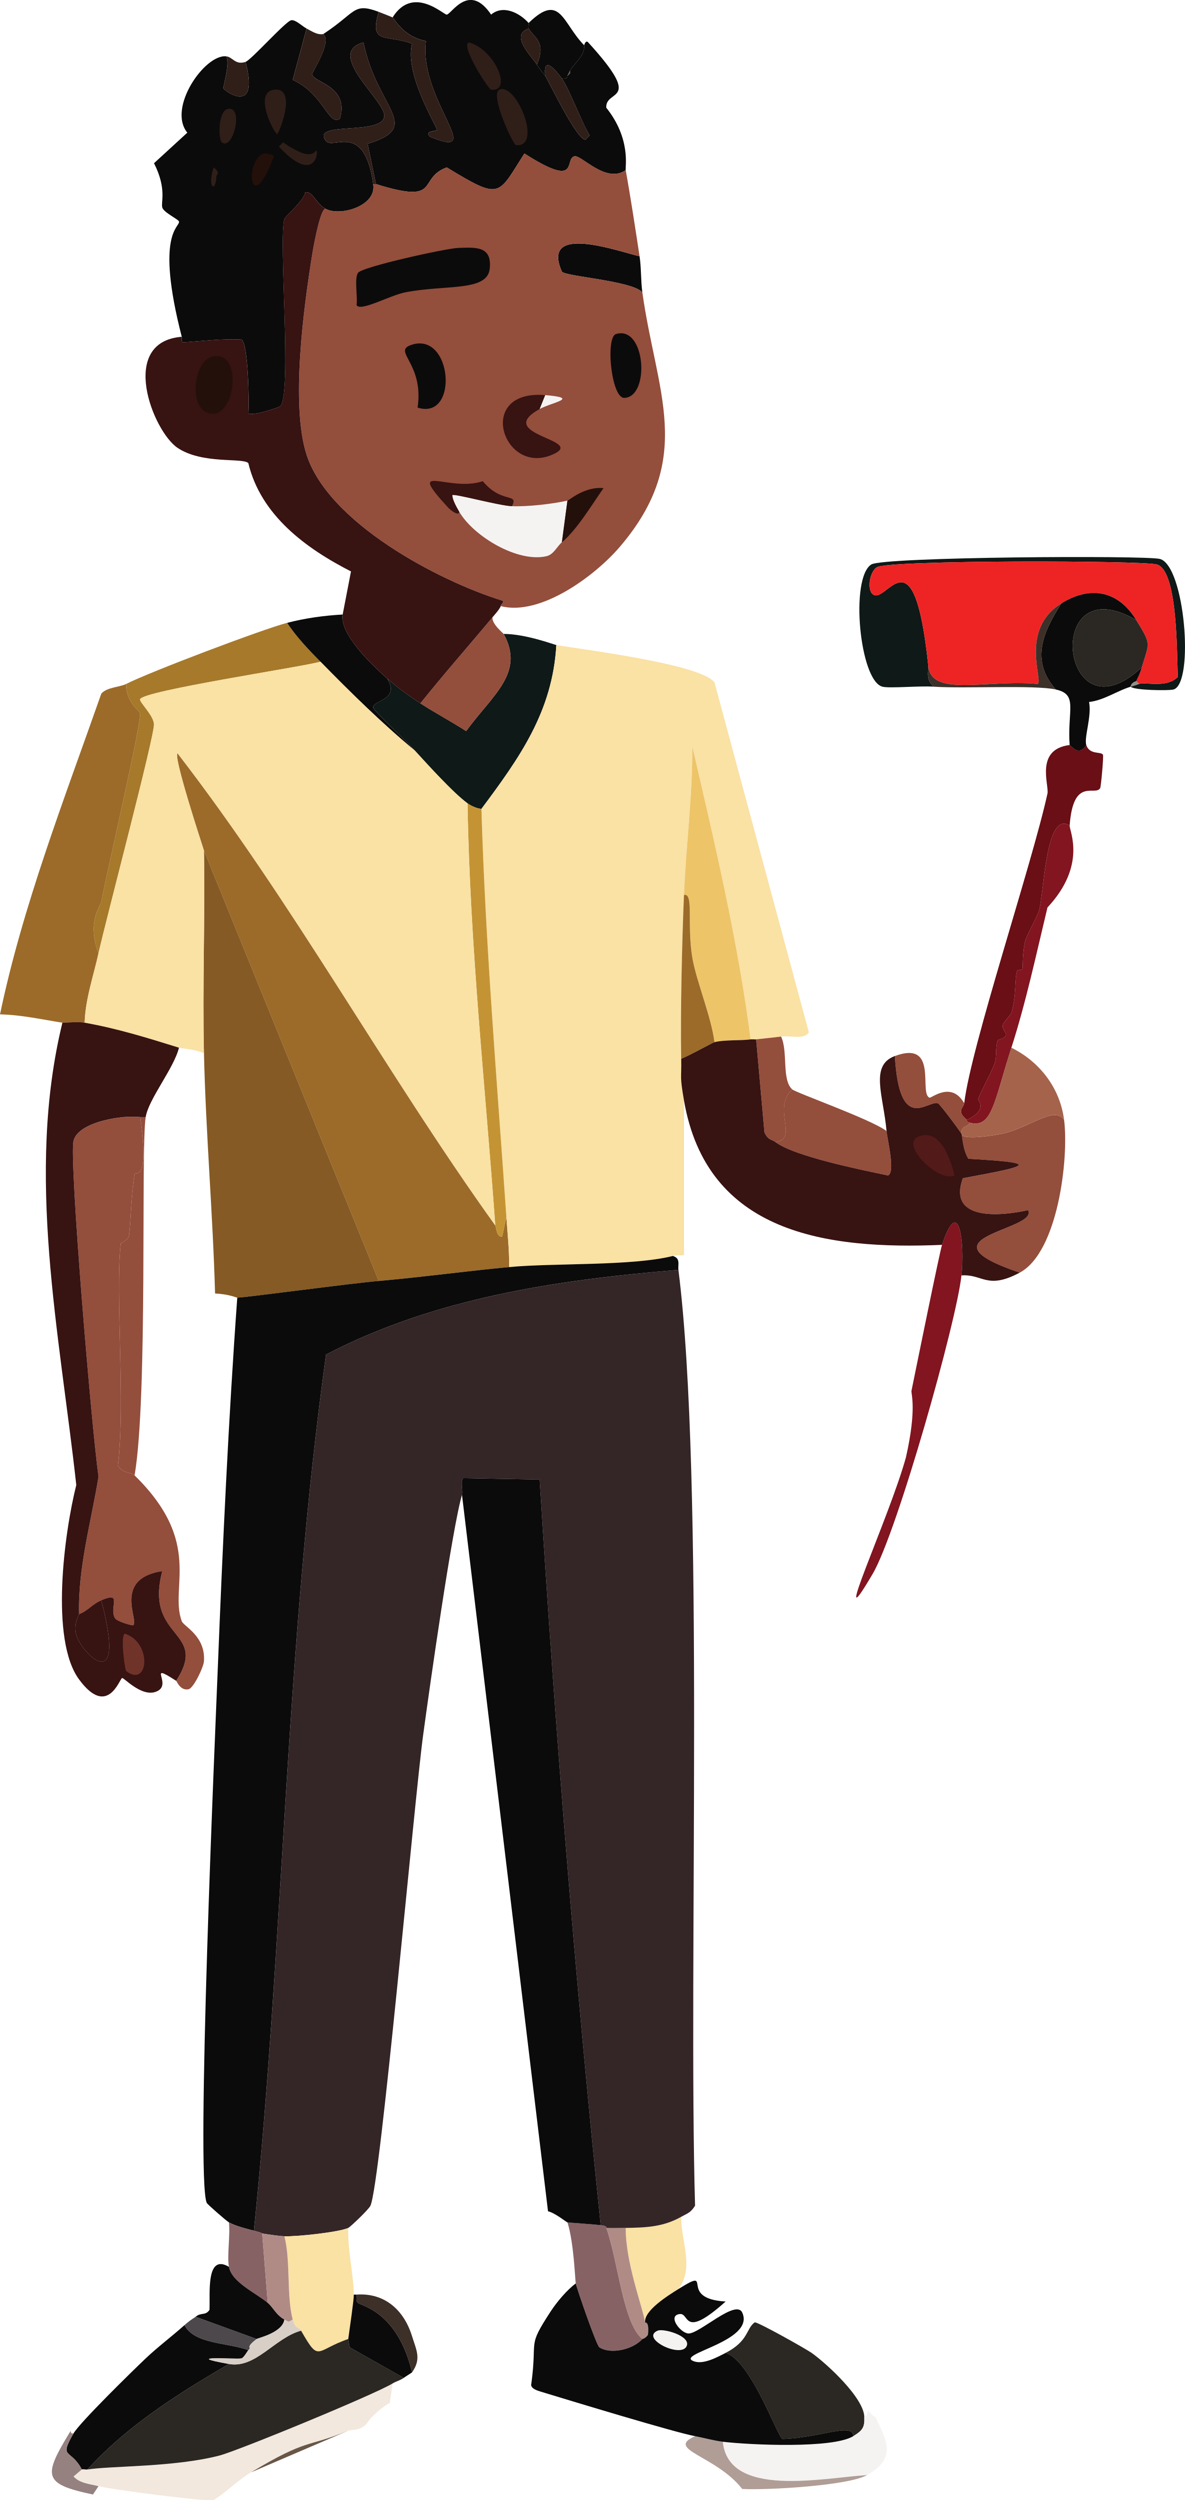 <?xml version="1.0" encoding="UTF-8"?>
<svg id="Layer_2" data-name="Layer 2" xmlns="http://www.w3.org/2000/svg" viewBox="0 0 644.07 1357.82">
  <defs>
    <style>
      .cls-1 {
        fill: #f2e8de;
      }

      .cls-1, .cls-2, .cls-3, .cls-4, .cls-5, .cls-6, .cls-7, .cls-8, .cls-9, .cls-10, .cls-11, .cls-12, .cls-13, .cls-14, .cls-15, .cls-16, .cls-17, .cls-18, .cls-19, .cls-20, .cls-21, .cls-22, .cls-23, .cls-24, .cls-25, .cls-26, .cls-27, .cls-28, .cls-29, .cls-30, .cls-31, .cls-32 {
        stroke-width: 0px;
      }

      .cls-2 {
        fill: #4c484b;
      }

      .cls-3 {
        fill: #521a19;
      }

      .cls-4 {
        fill: #2b2722;
      }

      .cls-5 {
        fill: #958180;
      }

      .cls-6 {
        fill: #70332a;
      }

      .cls-7 {
        fill: #958f86;
      }

      .cls-8 {
        fill: #9c6b29;
      }

      .cls-9 {
        fill: #301f19;
      }

      .cls-10 {
        fill: #3d3029;
      }

      .cls-11 {
        fill: #5a4e4a;
      }

      .cls-12 {
        fill: #371312;
      }

      .cls-13 {
        fill: #0f1917;
      }

      .cls-14 {
        fill: #0c0b0b;
      }

      .cls-15 {
        fill: #24100a;
      }

      .cls-16 {
        fill: #c49434;
      }

      .cls-17 {
        fill: #b09d96;
      }

      .cls-18 {
        fill: #d8cfc7;
      }

      .cls-19 {
        fill: #a5634b;
      }

      .cls-20 {
        fill: #b08b86;
      }

      .cls-21 {
        fill: #a6792b;
      }

      .cls-22 {
        fill: #865a24;
      }

      .cls-23 {
        fill: #342527;
      }

      .cls-24 {
        fill: #876264;
      }

      .cls-25 {
        fill: #944e3c;
      }

      .cls-26 {
        fill: #821520;
      }

      .cls-27 {
        fill: #685647;
      }

      .cls-28 {
        fill: #690f15;
      }

      .cls-29 {
        fill: #edc468;
      }

      .cls-30 {
        fill: #fae1a4;
      }

      .cls-31 {
        fill: #ee2424;
      }

      .cls-32 {
        fill: #f5f3f2;
      }
    </style>
  </defs>
  <g id="Layer_1-2" data-name="Layer 1">
    <g>
      <g>
        <path class="cls-28" d="m590.43,404.6c1.75,5.49,8.03,3.41,9.05,5.28.44.8-1.07,17.3-1.51,18.1-2.59,4.76-14.67-6.54-16.59,20.36-13.02-8.34-13.9,35.88-16.59,46-.9,3.39-6.64,13.19-7.54,16.59-1.59,5.96-1.31,14.35-1.51,15.08-.35,1.26-2.67.25-3.02,1.51-1.32,4.77-.24,13.1-3.02,22.62-.11.36-4.42,5.67-4.52,6.03-.91,3.06,2.02,4.31,1.51,6.03-.59,2-4.29,2.25-4.52,3.02-1.22,3.95-.32,8.54-1.51,12.06-1.75,5.18-7.23,14.59-9.05,19.61-.25.7,5.73,5.53-6.03,11.31-6.09-4.83-1.79-6.65-1.51-9.05,3.69-31.02,36.83-129.8,45.24-168.16,1.01-4.61-6.97-24.02,12.06-26.39.56-.07,4.8,6.78,9.05,0Z"/>
        <path class="cls-26" d="m522.56,692.65c-2.5,24.46-34.84,139.32-48.26,162.12-24.87,42.27,9.07-30.53,18.1-63.34,6.08-27,2.65-34.39,3.02-36.19,2.77-13.54,15.31-75.34,16.59-79.18,9.36-28.13,12.34-.86,10.56,16.59Z"/>
        <path class="cls-26" d="m581.38,448.34c-.2,2.81,9.48,21.47-12.06,44.49-6.09,25.32-11.65,51.37-19.61,76.16-9.53,29.67-10.44,43.9-22.62,40.72-2.09-.55-1.42-1.44-1.51-1.51,11.76-5.78,5.78-10.61,6.03-11.31,1.82-5.02,7.3-14.42,9.05-19.61,1.19-3.52.29-8.12,1.51-12.06.24-.77,3.93-1.02,4.52-3.02.51-1.73-2.41-2.97-1.51-6.03.11-.36,4.42-5.67,4.52-6.03,2.78-9.52,1.69-17.85,3.02-22.62.35-1.26,2.67-.25,3.02-1.51.2-.73-.08-9.12,1.51-15.08.9-3.4,6.64-13.2,7.54-16.59,2.69-10.12,3.57-54.34,16.59-46Z"/>
        <g>
          <path class="cls-13" d="m614.56,372.93c2.29-.68,4.29-1.44,4.52-1.51,4.16-1.16,14.81,2.39,21.11-3.77-.67-10.98.26-57.53-11.31-61.08-7.28-2.24-145.88-2.56-152.32,1.51-4.22,2.67-5.55,13.35-1.51,15.08,7.65,3.28,21.8-34.28,29.41,37.7.43,4.04-1.63,7.87,3.02,12.06-8.04-.54-24.05,1.03-27.9,0-12.37-3.31-17.65-59-6.03-66.36,6.65-4.21,149.22-4.99,156.84-3.02,13.62,3.52,18.77,67.36,7.54,70.88-2.47.78-21.94.47-23.38-1.51Z"/>
          <path class="cls-31" d="m619.08,371.42l-1.51-1.51c1.27-3,1.67-3.02,3.02-7.54,4.09-13.76,5.33-11.99-3.02-25.64-9.93-16.22-25.16-18.75-40.72-9.05-22.87,14.26-9.74,41.85-12.82,43.74-28.25-2.55-58.82,7.65-59.57-10.56-7.61-71.98-21.76-34.42-29.41-37.7-4.04-1.74-2.71-12.42,1.51-15.08,6.44-4.07,145.04-3.74,152.32-1.51,11.57,3.55,10.65,50.1,11.31,61.08-6.3,6.16-16.95,2.61-21.11,3.77Z"/>
        </g>
        <g>
          <path class="cls-14" d="m617.57,336.74c-51.38-30.01-41.29,67.14,3.02,25.64-1.34,4.52-1.74,4.54-3.02,7.54-.08.2-2.69.56-3.02,3.02-7.25,2.16-14.6,7.42-22.62,8.29,1.52,7.98-2.82,19.26-1.51,23.38-4.25,6.78-8.49-.07-9.05,0-1.32-19.07,4.78-27.47-7.54-30.16-13.89-15.81-6.99-31.04,3.02-46.75,15.56-9.7,30.79-7.17,40.72,9.05Z"/>
          <path class="cls-10" d="m576.86,327.69c-10,15.71-16.91,30.94-3.02,46.75-11.57-2.53-49.52-.38-66.36-1.51-4.64-4.2-2.59-8.02-3.02-12.06.75,18.21,31.32,8.01,59.57,10.56,3.08-1.89-10.05-29.48,12.82-43.74Z"/>
          <path class="cls-7" d="m619.08,371.42c-.23.06-2.23.82-4.52,1.51.33-2.46,2.93-2.82,3.02-3.02l1.51,1.51Z"/>
          <path class="cls-4" d="m617.57,336.74c8.35,13.64,7.11,11.87,3.02,25.64-44.3,41.5-54.4-55.65-3.02-25.64Z"/>
        </g>
      </g>
      <g>
        <g>
          <path class="cls-30" d="m368.73,1243.11c-5.48,3.43-18.93,11.74-18.1,18.1-1.59-9.02-10.62-32.39-10.56-51.28,10.86-.19,20.21-.44,30.16-6.03-.12,13.4,7.32,27.72-1.51,39.21Z"/>
          <path class="cls-24" d="m326.51,1208.43c4.17.47,2.85,1.5,3.02,1.51,6.36,17.62,9.13,51.91,19.61,60.32-5.02,5.64-17.02,8.56-23.38,4.52-1.56-.99-12.02-31.22-12.82-34.69-.37-1.63-.98-22-4.52-33.18.89.17,12.75.9,18.1,1.51Z"/>
          <path class="cls-20" d="m340.08,1209.94c-.07,18.89,8.97,42.26,10.56,51.28.06.34,2.3-.88,1.51,6.79-1.6,2.19-2.89,2.12-3.02,2.26-10.47-8.42-13.24-42.71-19.61-60.32,1.45.1,8.35.04,10.56,0Z"/>
        </g>
        <g>
          <path class="cls-14" d="m317.46,24.56c.64,5.13-4.16,8.61-7.54,13.57l-1.51,3.02c-.14.1.48,2.06-3.02,1.51-2.97-4.05-10.29-13.26-9.05-1.51-.19-.33-2.75-3.22-4.52-6.03,5.02-12.35-.93-14.06-4.52-19.61-.31-.48.29-2.69,0-3.02,17.27-16.77,18.24-.16,30.16,12.06Z"/>
          <g>
            <path class="cls-14" d="m287.3,12.49c.29.33-.31,2.53,0,3.02-10.4,3.54,1.55,14.89,4.52,19.61,1.77,2.81,4.34,5.71,4.52,6.03,3.29,5.76,17.37,34.93,21.87,34.69l2.26-2.26c-4.4-7.33-11.28-25.74-15.08-30.92,3.5.56,2.88-1.41,3.02-1.51,2.6-1.86.85-2.05,1.51-3.02,3.38-4.96,8.18-8.44,7.54-13.57.09.1.78-3.13,2.26-1.51,30.7,33.63,9.23,24.97,9.8,35.44,13.5,16.86,10.23,32.12,10.56,33.93-10.89,7.51-24.12-8.51-27.9-7.54-5.62,1.45,3.3,17.95-27.15-1.51-14.71,22.96-12.54,25.55-42.23,7.54-16.37,6.1-2.3,20.36-38.46,9.05l-4.52-21.87c30.52-9.34,5.16-18.8-2.26-55.05-21.3,5.74,11.98,31.81,11.31,39.97-.89,10.95-40.34,2.43-31.67,13.57,3.86,4.96,20.89-10.9,25.64,23.38,2.08,11.77-17.59,17.63-25.64,13.57-5.41-2.72-7.52-10.2-11.31-9.05-.62,4.36-11.01,13.26-11.31,14.33-3.28,11.52,4.24,95.27-2.26,101.8-.63.63-15.12,5.67-17.34,3.77.49-5.4-.06-38.33-3.77-39.97-10.61-.51-21.11.82-31.67,1.51-1.21.08-.6-3.03-.75-3.02-14.57-56.69-.86-59.41-1.51-62.59-.24-1.19-8.2-4.84-9.05-7.54-.91-2.91,2.59-10.1-4.52-24.13l18.1-16.59c-10.93-13.41,9.45-42.63,21.11-41.47,2.32,3.61-1.77,16.51-1.51,17.34.49,1.53,19.78,15.22,12.06-14.33,3.07-.99,21.9-22.23,24.88-22.62,2.38-.32,5.98,3.36,8.29,4.52l-7.54,27.9c17.04,7.79,19.35,25.25,25.64,21.11,5.25-17.96-14.43-19.61-15.08-24.13-.17-1.17,11.02-17.6,6.03-21.87,18.09-11.83,16.1-17.28,30.16-12.06-5.52,18.36,4.66,11.97,18.1,17.34-4.19,16.39,13.17,44.29,13.57,46.75.15.89-7.28.23-3.77,3.77,31.47,12.96-6.19-19.89-2.26-52.03-12.51-2.35-17.09-12.23-18.1-12.82,11.03-17.68,27.71-1.4,29.41-1.51,2.55-.16,12.13-17.84,24.13,0,6.41-5.46,15.37-1.07,20.36,4.52Z"/>
            <g>
              <path class="cls-9" d="m213.4,9.47c1.01.59,5.58,10.47,18.1,12.82-3.93,32.14,33.73,64.99,2.26,52.03-3.51-3.54,3.92-2.88,3.77-3.77-.41-2.46-17.76-30.36-13.57-46.75-13.44-5.38-23.61,1.02-18.1-17.34,1.61.6,7.19,2.81,7.54,3.02Z"/>
              <path class="cls-9" d="m175.7,18.52c4.99,4.26-6.2,20.69-6.03,21.87.65,4.52,20.33,6.17,15.08,24.13-6.29,4.14-8.6-13.32-25.64-21.11l7.54-27.9c2.86,1.44,5.56,3.52,9.05,3.02Z"/>
              <path class="cls-9" d="m133.47,33.6c7.71,29.55-11.58,15.86-12.06,14.33-.26-.83,3.83-13.74,1.51-17.34,3.61.36,4.85,4.86,10.56,3.02Z"/>
              <path class="cls-9" d="m204.35,99.96h-1.51c-4.75-34.28-21.78-18.41-25.64-23.38-8.67-11.15,30.78-2.63,31.67-13.57.67-8.15-32.61-34.22-11.31-39.97,7.42,36.25,32.79,45.71,2.26,55.05l4.52,21.87Z"/>
              <path class="cls-9" d="m271.46,48.69c9.12-3.99,23.67,31.36,9.05,30.16-1.65-.13-14.51-27.77-9.05-30.16Z"/>
              <path class="cls-9" d="m305.39,42.65c3.8,5.18,10.69,23.58,15.08,30.92l-2.26,2.26c-4.5.24-18.58-28.93-21.87-34.69-1.24-11.75,6.08-2.54,9.05,1.51Z"/>
              <path class="cls-9" d="m254.87,23.05c14.18,3.82,23.89,27.07,12.06,25.64-1.52-.18-16.91-24.3-12.06-25.64Z"/>
              <path class="cls-9" d="m149.3,48.69c10.93-.89,4.46,18.49,1.51,24.13-1.77.11-13.56-23.15-1.51-24.13Z"/>
              <path class="cls-9" d="m123.67,59.24c9.11-2.25,3.05,22.73-3.02,18.1-2.09-1.6-2.15-16.82,3.02-18.1Z"/>
              <path class="cls-9" d="m291.82,35.11c-2.97-4.72-14.93-16.06-4.52-19.61,3.59,5.54,9.54,7.26,4.52,19.61Z"/>
              <path class="cls-15" d="m143.27,83.37c.26-.11,6.87.39,5.28,2.26-12.38,33-16.03,2.27-5.28-2.26Z"/>
              <path class="cls-9" d="m153.83,77.34c16.65,11.41,17.14,4.09,18.1,4.52,1.38.62-1.08,18.54-20.36-2.26l2.26-2.26Z"/>
              <path class="cls-9" d="m116.13,90.91c3.96,3.02,1.52,4.24,1.51,4.52-.35,9.75-5.16,6.65-1.51-4.52Z"/>
              <path class="cls-11" d="m308.41,41.14l1.51-3.02c-.66.97,1.09,1.15-1.51,3.02Z"/>
            </g>
          </g>
        </g>
        <g>
          <path class="cls-8" d="m68.62,371.42c-.35,9.61,7.39,14.93,7.54,15.84.86,5.16-18.45,88.17-21.11,102.55-.46,2.47-7.98,10.67-1.51,27.9-2.77,12.49-7.11,24.76-7.54,37.7-3.3-.59-11.47.09-12.06,0-11.27-1.77-22.46-4.3-33.93-4.52,12.21-58.7,34.96-116.99,55.05-174.19,3.01-3.53,10.05-3.49,13.57-5.28Z"/>
          <path class="cls-21" d="m174.19,359.36c-10.94,3.03-96.17,15.71-98.03,20.36-.6,1.51,7.28,8.64,7.54,13.57.34,6.39-26.24,106.72-30.16,124.42-6.47-17.23,1.05-25.43,1.51-27.9,2.66-14.38,21.97-97.39,21.11-102.55-.15-.91-7.89-6.23-7.54-15.84,12.92-6.55,73.94-29.63,87.47-33.18,5.03,7.69,11.71,14.59,18.1,21.11Z"/>
          <g>
            <path class="cls-13" d="m302.38,350.31c-2.08,36.1-19.86,61.05-40.72,88.98-2.4-.17-5.66-1.66-7.54-3.02-7.62-5.52-21.53-20.88-28.65-28.65-5.62-6.14-22.47-21.76-22.62-23.38-.38-4.04,14.98-3.96,7.54-15.84,5.65,5,11.79,9.46,18.1,13.57,8.07,5.26,16.78,9.82,24.88,15.08,14.24-19.64,32.08-31.5,20.36-52.78,12.06,0,27.21,5.78,28.65,6.03Z"/>
            <path class="cls-14" d="m186.25,333.72c-1.73,10.64,15.8,27.31,24.13,34.69,7.44,11.88-7.92,11.8-7.54,15.84.15,1.62,17,17.24,22.62,23.38-17.91-14.84-35.02-31.66-51.28-48.26-6.39-6.52-13.07-13.43-18.1-21.11,9.77-2.56,20.07-3.97,30.16-4.52Z"/>
          </g>
          <path class="cls-8" d="m269.2,665.51c.46.64.57,6.63,3.77,6.03l2.26-10.56c.62,9.03,1.61,18.08,1.51,27.15-23.61,2.2-47.2,5.48-70.88,7.54q-47.51-116.88-95.01-233.76c-1.76-5.48-16.91-51.81-14.33-52.78,62.99,81.51,112.7,172.68,172.68,256.38Z"/>
          <g>
            <path class="cls-30" d="m424.54,562.95c-4.47.57-9.08.98-13.57,1.51-.98.11-2.04-.14-3.02,0-6.85-53.43-19.8-107.86-31.67-159.11.19,26.92-3.42,53.88-4.52,80.68-1.05,25.61-1.96,63.73-1.51,88.98.21,11.59-.87,8.79,1.51,22.62v83.7c-.43.9-2.55-.12-6.03.75-22.32,5.58-64.3,3.74-88.98,6.03.1-9.07-.89-18.11-1.51-27.15-5.09-73.86-11.39-147.66-13.57-221.69,20.86-27.93,38.64-52.88,40.72-88.98,14.4,2.53,78.73,10.33,85.96,20.36q25.64,95.01,51.28,190.02c-2.92,4.13-9.45,1.55-15.08,2.26Z"/>
            <path class="cls-29" d="m407.95,564.46c-5.48.77-13.91.11-19.61,1.51-1.77-13.99-9.98-33.38-12.06-46-3.01-18.14.95-35.25-4.52-33.93,1.1-26.81,4.71-53.76,4.52-80.68,11.87,51.25,24.82,105.68,31.67,159.11Z"/>
            <path class="cls-16" d="m261.66,439.29c2.19,74.03,8.48,147.84,13.57,221.69l-2.26,10.56c-3.2.6-3.31-5.4-3.77-6.03-5.51-76.4-13.86-152.6-15.08-229.23,1.88,1.36,5.14,2.84,7.54,3.02Z"/>
            <path class="cls-8" d="m388.34,565.97c-.98.24-13.02,6.99-18.1,9.05-.46-25.25.45-63.37,1.51-88.98,5.47-1.32,1.52,15.79,4.52,33.93,2.09,12.61,10.29,32.01,12.06,46Z"/>
          </g>
          <path class="cls-22" d="m205.86,695.67c-16.09,1.4-73.04,9.09-76.91,9.05-.61,0-4.26-1.86-12.06-2.26-1.2-43.48-5.04-86.98-6.03-130.45-.84-36.64.65-73.44,0-110.09q47.51,116.88,95.01,233.76Z"/>
          <path class="cls-30" d="m225.46,407.62c7.12,7.78,21.04,23.14,28.65,28.65,1.22,76.64,9.57,152.84,15.08,229.23-59.98-83.7-109.69-174.87-172.68-256.38-2.58.98,12.57,47.3,14.33,52.78.65,36.66-.84,73.45,0,110.09-5.28-2.33-11.68-2.43-13.57-3.02-17.41-5.4-33.24-10.37-51.28-13.57.43-12.94,4.77-25.21,7.54-37.7,3.93-17.7,30.5-118.03,30.16-124.42-.26-4.93-8.14-12.06-7.54-13.57,1.85-4.65,87.09-17.33,98.03-20.36,16.25,16.6,33.36,33.42,51.28,48.26Z"/>
        </g>
        <g>
          <path class="cls-25" d="m273.72,344.28c11.72,21.29-6.12,33.14-20.36,52.78-8.1-5.26-16.81-9.82-24.88-15.08,12.71-15.88,26.17-31.14,39.21-46.75-.48,3.64,5.77,8.57,6.03,9.05Z"/>
          <path class="cls-14" d="m347.62,139.17c.96,6.28.64,13.35,1.51,19.61-5.36-6.33-42.57-8.67-43.74-11.31-11.62-26.44,30.62-10.92,42.23-8.29Z"/>
          <g>
            <path class="cls-25" d="m340.08,92.42c2.82,15.59,5.14,31.1,7.54,46.75-11.61-2.63-53.85-18.15-42.23,8.29,1.16,2.65,38.38,4.98,43.74,11.31,7.49,54.03,28.9,89.87-12.06,137.99-13.42,15.77-43.2,37.98-64.85,32.42-.83-.21,2.52-2.47.75-3.02-34.85-10.79-94.42-42.29-106.32-79.18-8.72-27.03-1.64-79.69,3.02-108.58,1.41-8.75,5.05-26.68,7.54-24.88,8.05,4.05,27.72-1.8,25.64-13.57h1.51c36.15,11.31,22.09-2.94,38.46-9.05,29.68,18.01,27.51,15.42,42.23-7.54,30.44,19.46,21.52,2.96,27.15,1.51,3.78-.97,17.01,15.05,27.9,7.54Z"/>
            <g>
              <path class="cls-14" d="m248.84,134.65c9.55-.29,18.68-1.28,17.34,11.31-1.33,12.55-24.04,8.5-46,12.82-8.4,1.65-24.8,10.91-26.39,6.79.69-4.44-1.29-14.05.75-17.34,2.06-3.33,48.23-13.39,54.29-13.57Z"/>
              <path class="cls-32" d="m278.25,274.9c8.43.34,21.93-1.19,30.16-3.02q-1.51,11.31-3.02,22.62c-2.6,2.19-4.43,6.62-8.29,7.54-15.55,3.69-39.64-10.64-47.51-24.13-1.41-2.42-3.71-6.4-3.77-9.05,1.41-.86,25.23,5.74,32.42,6.03Z"/>
              <path class="cls-14" d="m223.2,187.43c22.7-8.2,26.52,41.13,3.77,33.93,3.53-24.03-13.58-30.39-3.77-33.93Z"/>
              <path class="cls-14" d="m334.8,181.4c16.17-4.86,18.64,34.23,4.52,34.69-7.1.23-10.32-32.95-4.52-34.69Z"/>
              <path class="cls-12" d="m278.25,274.9c-7.19-.29-31.02-6.89-32.42-6.03.06,2.65,2.36,6.63,3.77,9.05-.04,2.64-4.51-.61-6.03-2.26-23.61-25.63.08-8.11,18.85-14.33,10.21,12.44,19.7,6.09,15.84,13.57Z"/>
              <path class="cls-15" d="m305.39,294.51q1.51-11.31,3.02-22.62c1.01-.22,9.39-7.85,19.61-6.79-6.34,9.02-14.31,22.42-22.62,29.41Z"/>
              <g>
                <path class="cls-12" d="m296.35,214.58l-3.02,7.54c-25.05,13.85,23.5,16.47,8.29,24.13-27.74,13.98-44.21-34.9-5.28-31.67Z"/>
                <path class="cls-32" d="m293.33,222.12l3.02-7.54c19.3,1.6,3.61,3.88-3.02,7.54Z"/>
              </g>
            </g>
          </g>
          <g>
            <path class="cls-12" d="m177.2,113.53c-2.49-1.79-6.13,16.13-7.54,24.88-4.66,28.89-11.74,81.56-3.02,108.58,11.91,36.89,71.48,68.39,106.32,79.18,1.77.55-1.59,2.8-.75,3.02-1.14,2.24-2.92,4.12-4.52,6.03-13.04,15.62-26.5,30.87-39.21,46.75-6.31-4.11-12.45-8.57-18.1-13.57-8.33-7.38-25.86-24.05-24.13-34.69l4.52-23.38c-24.52-12.53-49.02-30.48-55.8-58.82-2.91-3.08-24.96.77-38.46-8.29-13.47-9.05-32.37-57.55,2.26-60.32.15-.01-.45,3.09.75,3.02,10.56-.68,21.06-2.02,31.67-1.51,3.71,1.63,4.26,34.56,3.77,39.97,2.23,1.9,16.72-3.14,17.34-3.77,6.5-6.52-1.02-90.28,2.26-101.8.31-1.07,10.69-9.97,11.31-14.33,3.79-1.15,5.9,6.32,11.31,9.05Z"/>
            <path class="cls-15" d="m116.13,193.46c17.36-2.68,10.86,38.53-4.52,30.16-8.82-4.8-6.1-28.52,4.52-30.16Z"/>
          </g>
        </g>
        <g>
          <g>
            <path class="cls-25" d="m578.36,608.2c2.63,20.93-3.31,71.85-24.13,82.95-57.45-19.33,10.5-22.9,4.52-33.93-15.88,3.55-43.75,5.61-35.44-17.34,37-6.82,42.66-8.25,3.02-10.56-3.13-4.81-3.3-12.78-3.77-13.57.4,3.66,17.26.94,21.87,0,14.8-3.02,28.87-15.57,33.93-7.54Z"/>
            <path class="cls-19" d="m578.36,608.2c-5.06-8.03-19.13,4.52-33.93,7.54-4.61.94-21.46,3.66-21.87,0-.51-4.64,3.82-3.76,4.52-6.03,12.18,3.18,13.1-11.05,22.62-40.72,15.5,7.64,26.49,22.01,28.65,39.21Z"/>
            <path class="cls-25" d="m524.07,599.15c-.29,2.4-4.58,4.22,1.51,9.05.08.07-.58.96,1.51,1.51-.7,2.27-5.04,1.39-4.52,6.03-1.24-2.1-11.82-16.29-12.82-16.59-5.58-1.68-20.91,16.95-23.38-25.64,23.98-8.84,12.85,20.35,18.85,22.62,1.03.39,11.89-9.19,18.85,3.02Z"/>
          </g>
          <g>
            <path class="cls-25" d="m481.84,614.23c.38,4.33,4.98,22.73.75,24.13-14.14-2.97-50.86-10.32-61.08-18.1,12.8-1.81-2.11-18.08,9.05-28.65,2.09,1.87,42.75,16.22,51.28,22.62Z"/>
            <path class="cls-25" d="m424.54,562.95c3.86,8.19.23,23.46,6.03,28.65-11.15,10.58,3.76,26.85-9.05,28.65-2.04-1.55-4.04-.92-6.03-5.28l-4.52-50.52c4.49-.52,9.1-.94,13.57-1.51Z"/>
            <g>
              <path class="cls-12" d="m407.95,564.46c.97-.14,2.04.11,3.02,0l4.52,50.52c1.99,4.36,4,3.73,6.03,5.28,10.21,7.77,46.93,15.12,61.08,18.1,4.23-1.4-.38-19.8-.75-24.13-1.69-19.28-9.26-35.63,4.52-40.72,2.47,42.59,17.79,23.95,23.38,25.64,1,.3,11.58,14.49,12.82,16.59.47.79.64,8.77,3.77,13.57,39.64,2.3,33.98,3.73-3.02,10.56-8.31,22.95,19.56,20.89,35.44,17.34,5.97,11.03-61.98,14.61-4.52,33.93-17.81,9.49-20.02.68-31.67,1.51,1.78-17.45-1.19-44.72-10.56-16.59-62.67,2.65-127.8-6.1-140.25-78.42-2.38-13.83-1.3-11.03-1.51-22.62,5.08-2.06,17.11-8.81,18.1-9.05,5.69-1.4,14.12-.73,19.61-1.51Z"/>
              <path class="cls-3" d="m499.19,617.25c11.72-4.81,17.51,12.19,19.61,21.11-7.98,4.37-30.2-16.77-19.61-21.11Z"/>
            </g>
          </g>
        </g>
        <g>
          <path class="cls-25" d="m76.16,606.69c5.33,36.44-2.76,29.23-3.02,30.92-2.11,13.9-2.07,26.67-3.02,33.18-.42,2.88-4.49,4.21-4.52,4.52-3.02,28.45,2.61,85.54-1.51,120.65,2.81,4.46,7.24,3.51,9.05,5.28,37.52,36.68,18.78,60.63,25.64,79.18,1.06,2.87,13.12,8.06,12.06,21.87-.25,3.24-5.62,14.46-8.29,15.08-4.51,1.04-6.44-4.3-6.79-4.52,18.02-27.73-17.52-22.21-7.54-59.57-27.18,4.17-12.38,27.14-15.84,29.41-.44.29-8.62-1.93-9.8-3.77-3.7-5.73,4.6-14.99-7.54-9.8-4.91,2.1-7.27,5.66-12.06,7.54-.71-24.83,6.5-49.83,10.56-74.65-3.79-26.86-16.09-172.76-13.57-182.48,2.69-10.39,27.17-14.11,36.19-12.82Z"/>
          <path class="cls-25" d="m79.18,606.69c-2.72,16.8,1.3,151.88-6.03,194.55-1.81-1.77-6.24-.82-9.05-5.28,4.11-35.11-1.51-92.2,1.51-120.65.03-.32,4.1-1.64,4.52-4.52.95-6.5.9-19.28,3.02-33.18.26-1.69,8.34,5.53,3.02-30.92h3.02Z"/>
          <g>
            <path class="cls-12" d="m46,555.41c18.04,3.2,33.86,8.18,51.28,13.57-2.78,11.27-16.49,27.79-18.1,37.7h-3.02c-9.02-1.29-33.51,2.43-36.19,12.82-2.52,9.72,9.78,155.62,13.57,182.48-4.06,24.82-11.27,49.82-10.56,74.65.02.57-3.24,5.35-1.51,11.31,2.96,10.19,27.69,34.57,13.57-18.85,12.14-5.18,3.85,4.07,7.54,9.8,1.18,1.84,9.36,4.06,9.8,3.77,3.46-2.27-11.35-25.24,15.84-29.41-9.98,37.36,25.56,31.84,7.54,59.57-16.96-10.94-.86,2.57-11.31,6.03-7.9,2.61-17.17-7.95-18.1-7.54-1.45.64-7.96,21.67-23.38.75-15.88-21.54-8.02-79.7-1.51-105.57-9.12-82.93-27.63-168.67-7.54-251.1.6.09,8.76-.59,12.06,0Z"/>
            <path class="cls-12" d="m42.98,876.64c4.8-1.89,7.16-5.44,12.06-7.54,14.12,53.42-10.61,29.05-13.57,18.85-1.73-5.96,1.52-10.74,1.51-11.31Z"/>
            <path class="cls-6" d="m67.87,887.2c14.97,4.85,12.95,29.61.75,20.36-.85-.64-3.29-19.77-.75-20.36Z"/>
          </g>
        </g>
        <g>
          <path class="cls-23" d="m368.73,689.64c14.43,113.88,5.29,378.24,9.05,508.24-2.51,3.93-4,4.04-7.54,6.03-9.95,5.59-19.31,5.84-30.16,6.03-2.2.04-9.11.1-10.56,0-.17-.01,1.16-1.04-3.02-1.51-14-134.75-24.76-269.72-33.18-404.93q-20.74-.38-41.47-.75c-1.81,1.28-.13,6.92-.75,9.05-5.35,18.21-17.51,103.81-21.11,130.45-4.88,36.01-23.22,243.97-28.65,255.63-.98,2.1-10.97,11.57-12.06,12.06-5.18,2.35-27.94,4.77-34.69,4.52-3.03-.11-8.88-.99-12.06-1.51-.24-.04.53-.21-4.52-1.51,16.3-158.37,17.21-317.98,39.21-475.81,59.32-30.85,125.61-40.52,191.53-46Z"/>
          <path class="cls-14" d="m365.72,682.09c4.29,1.3,2.65,4.62,3.02,7.54-65.92,5.47-132.21,15.14-191.53,46-22,157.83-22.92,317.44-39.21,475.81-4.07-1.04-10.12-2.58-13.57-4.52-1.46-.82-11.73-9.83-12.06-10.56-6.02-13.25,4.62-255.64,6.03-291.07,2.67-66.91,5.74-133.79,10.56-200.58,3.87.04,60.82-7.65,76.91-9.05,23.68-2.06,47.27-5.34,70.88-7.54,24.68-2.3,66.66-.45,88.98-6.03Z"/>
          <path class="cls-14" d="m326.51,1208.43c-5.35-.6-17.21-1.33-18.1-1.51-.6-.12-6.74-5.14-10.56-6.03l-46.75-389.09c.63-2.13-1.05-7.77.75-9.05q20.74.38,41.47.75c8.42,135.21,19.18,270.18,33.18,404.93Z"/>
          <g>
            <path class="cls-24" d="m137.99,1211.44c5.06,1.3,4.29,1.47,4.52,1.51l3.02,37.7c-6.8-5.66-19.5-11.14-21.11-19.61-1.09-5.74.79-17.01,0-24.13,3.45,1.94,9.5,3.48,13.57,4.52Z"/>
            <path class="cls-30" d="m189.27,1209.94c-.4,11.98,2.76,24.35,3.02,36.19.06,2.92-2.25,18.35-3.02,24.13-18.05,6.23-15.52,13.07-25.64-4.52-1.41-2.45-2.96-.27-4.52-6.03-3.44-12.63-1.08-31.71-4.52-45.24,6.74.25,29.51-2.18,34.69-4.52Z"/>
            <path class="cls-20" d="m154.58,1214.46c3.45,13.53,1.09,32.61,4.52,45.24-2.75,1.65-1.95,1.36-4.52,0-4.39-2.33-6.28-6.75-9.05-9.05l-3.02-37.7c3.18.51,9.04,1.4,12.06,1.51Z"/>
          </g>
          <g>
            <path class="cls-4" d="m441.12,1277.8c8.3,5.92,28.23,24.23,28.65,34.69.24,5.84-.92,7.41-6.03,10.56-.03-7.71-18.74,1.05-38.46,1.51-2.64-1.01-17.03-42.47-30.92-46.75,12.62-6.45,11.08-13.17,15.84-16.59,1.73-.27,27.93,14.46,30.92,16.59Z"/>
            <path class="cls-32" d="m475.81,1312.49c5.87,12.8,12.03,22.23-4.52,31.67-24.11,1.5-75.35,12.71-78.42-18.1,14.61,1.75,59.77,3.82,70.88-3.02,5.11-3.14,6.27-4.72,6.03-10.56,2.1.34,1.18-3.05,2.26-3.02.65.02,2.01,2.99,3.77,3.02Z"/>
            <path class="cls-17" d="m392.86,1326.06c3.07,30.8,54.31,19.6,78.42,18.1-10.05,5.73-54.13,8.28-67.87,7.54-14.41-18.31-42.16-21.34-25.64-28.65,4.81.93,10.31,2.44,15.08,3.02Z"/>
            <g>
              <path class="cls-14" d="m394.37,1277.8c13.88,4.29,28.27,45.74,30.92,46.75,19.72-.46,38.42-9.22,38.46-1.51-11.11,6.84-56.27,4.77-70.88,3.02-4.77-.57-10.27-2.09-15.08-3.02-11.68-2.24-65.55-18.61-83.7-24.13-1.83-.56-6.18-1.78-5.28-4.52,3.36-24.88-2.52-19.17,10.56-39.21,3.17-4.86,8.82-11.64,13.57-15.08.8,3.47,11.26,33.7,12.82,34.69,6.36,4.03,18.36,1.12,23.38-4.52.13-.14,1.42-.08,3.02-2.26.79-7.67-1.45-6.44-1.51-6.79-.83-6.36,12.62-14.67,18.1-18.1,20.34-12.72-1.2,5.24,25.64,6.79-23.3,20.84-19.5,6.19-24.88,6.79-6.91.76.1,10.13,4.52,10.56,5.77.55,25.95-18.96,29.41-11.31,7.11,15.71-36.97,22.44-26.39,26.39,5.22,1.95,12.56-2.08,17.34-4.52Z"/>
              <path class="cls-32" d="m357.42,1265.74c3.16-1.38,18.06,2.84,15.84,8.29-2.86,7.02-25.52-4.06-15.84-8.29Z"/>
            </g>
          </g>
          <g>
            <path class="cls-14" d="m134.98,1276.29c-.24.17-2.54,4.31-3.77,4.52-3.42.58-33.29-1.75-6.79,3.02-27.71,16.18-55.02,33.33-76.91,57.31-1,.16-2.34-.22-3.02,0-6.05-11.62-12.66-5.48-4.52-19.61,3.42-5.94,31.76-33.65,39.21-40.72,6.52-6.19,14.3-12.02,21.11-18.1,5.28,10.37,23.08,9.41,34.69,13.57Z"/>
            <path class="cls-14" d="m124.42,1231.05c1.61,8.46,14.31,13.95,21.11,19.61,2.77,2.3,4.66,6.72,9.05,9.05-1.06,7.18-14.32,9.98-15.08,10.56q-16.59-6.03-33.18-12.06c3.01-2.58,5.3-.44,7.54-3.77.44-8.54-2.12-30.8,10.56-23.38Z"/>
            <path class="cls-2" d="m139.5,1270.26c-6.69,5.08-2.18,4.34-4.52,6.03-11.61-4.17-29.41-3.2-34.69-13.57,3.43-3.06,5.33-3.92,6.03-4.52q16.59,6.03,33.18,12.06Z"/>
            <path class="cls-1" d="m211.89,1304.95c-3.28,1.7-10.03,7.14-12.06,10.56-3.39,4.86-9.09,3.91-10.56,4.52-22.74,9.46-21.49,3.8-52.78,22.62-7.41,4.46-13.09,10.49-20.36,15.08-4.69.92-55.07-5.6-62.59-7.54-4.73-1.22-10.23-1.53-13.57-5.28.93-.74,4.24-3.68,4.52-3.77.67-.22,2.01.16,3.02,0,13.1-2.05,46.9-1.2,71.64-7.54,10.08-2.58,84.81-33.35,94.26-39.21l-1.51,10.56Z"/>
            <path class="cls-5" d="m39.97,1321.54c-8.14,14.12-1.52,7.98,4.52,19.61-.28.09-3.59,3.03-4.52,3.77,3.34,3.74,8.85,4.06,13.57,5.28l-3.02,4.52c-27.59-5.83-27.1-9.96-12.06-34.69-.16,1.14.37,1.67,1.51,1.51Z"/>
            <path class="cls-27" d="m189.27,1320.03q-26.39,11.31-52.78,22.62c31.3-18.82,30.04-13.17,52.78-22.62Z"/>
            <path class="cls-4" d="m163.63,1265.74c10.12,17.59,7.58,10.76,25.64,4.52l.75,4.52q14.7,8.29,29.41,16.59c-1.69,1.3-4.18,1.87-6.03,3.02-9.44,5.86-84.18,36.63-94.26,39.21-24.74,6.34-58.53,5.49-71.64,7.54,21.89-23.98,49.2-41.13,76.91-57.31,14.56,2.62,24.86-14.17,39.21-18.1Z"/>
            <path class="cls-18" d="m159.11,1259.7c1.57,5.76,3.11,3.58,4.52,6.03-14.35,3.93-24.65,20.72-39.21,18.1-26.51-4.77,3.37-2.43,6.79-3.02,1.23-.21,3.53-4.35,3.77-4.52,2.34-1.69-2.17-.95,4.52-6.03.77-.58,14.02-3.38,15.08-10.56,2.57,1.36,1.78,1.65,4.52,0Z"/>
            <path class="cls-14" d="m223.96,1288.36c-.16.22-3.59,2.3-4.52,3.02q-14.7-8.29-29.41-16.59l-.75-4.52c.76-5.78,3.08-21.21,3.02-24.13h1.51c.13,1.52-.61,3.43.75,4.52,2.07,1.66,21.53,4.87,29.41,37.7Z"/>
            <path class="cls-10" d="m223.96,1268.75c2.36,7.66,5.17,12.31,0,19.61-7.88-32.84-27.34-36.04-29.41-37.7-1.37-1.1-.62-3-.75-4.52,15.19-1.05,25.75,8.31,30.16,22.62Z"/>
          </g>
        </g>
      </g>
    </g>
  </g>
</svg>